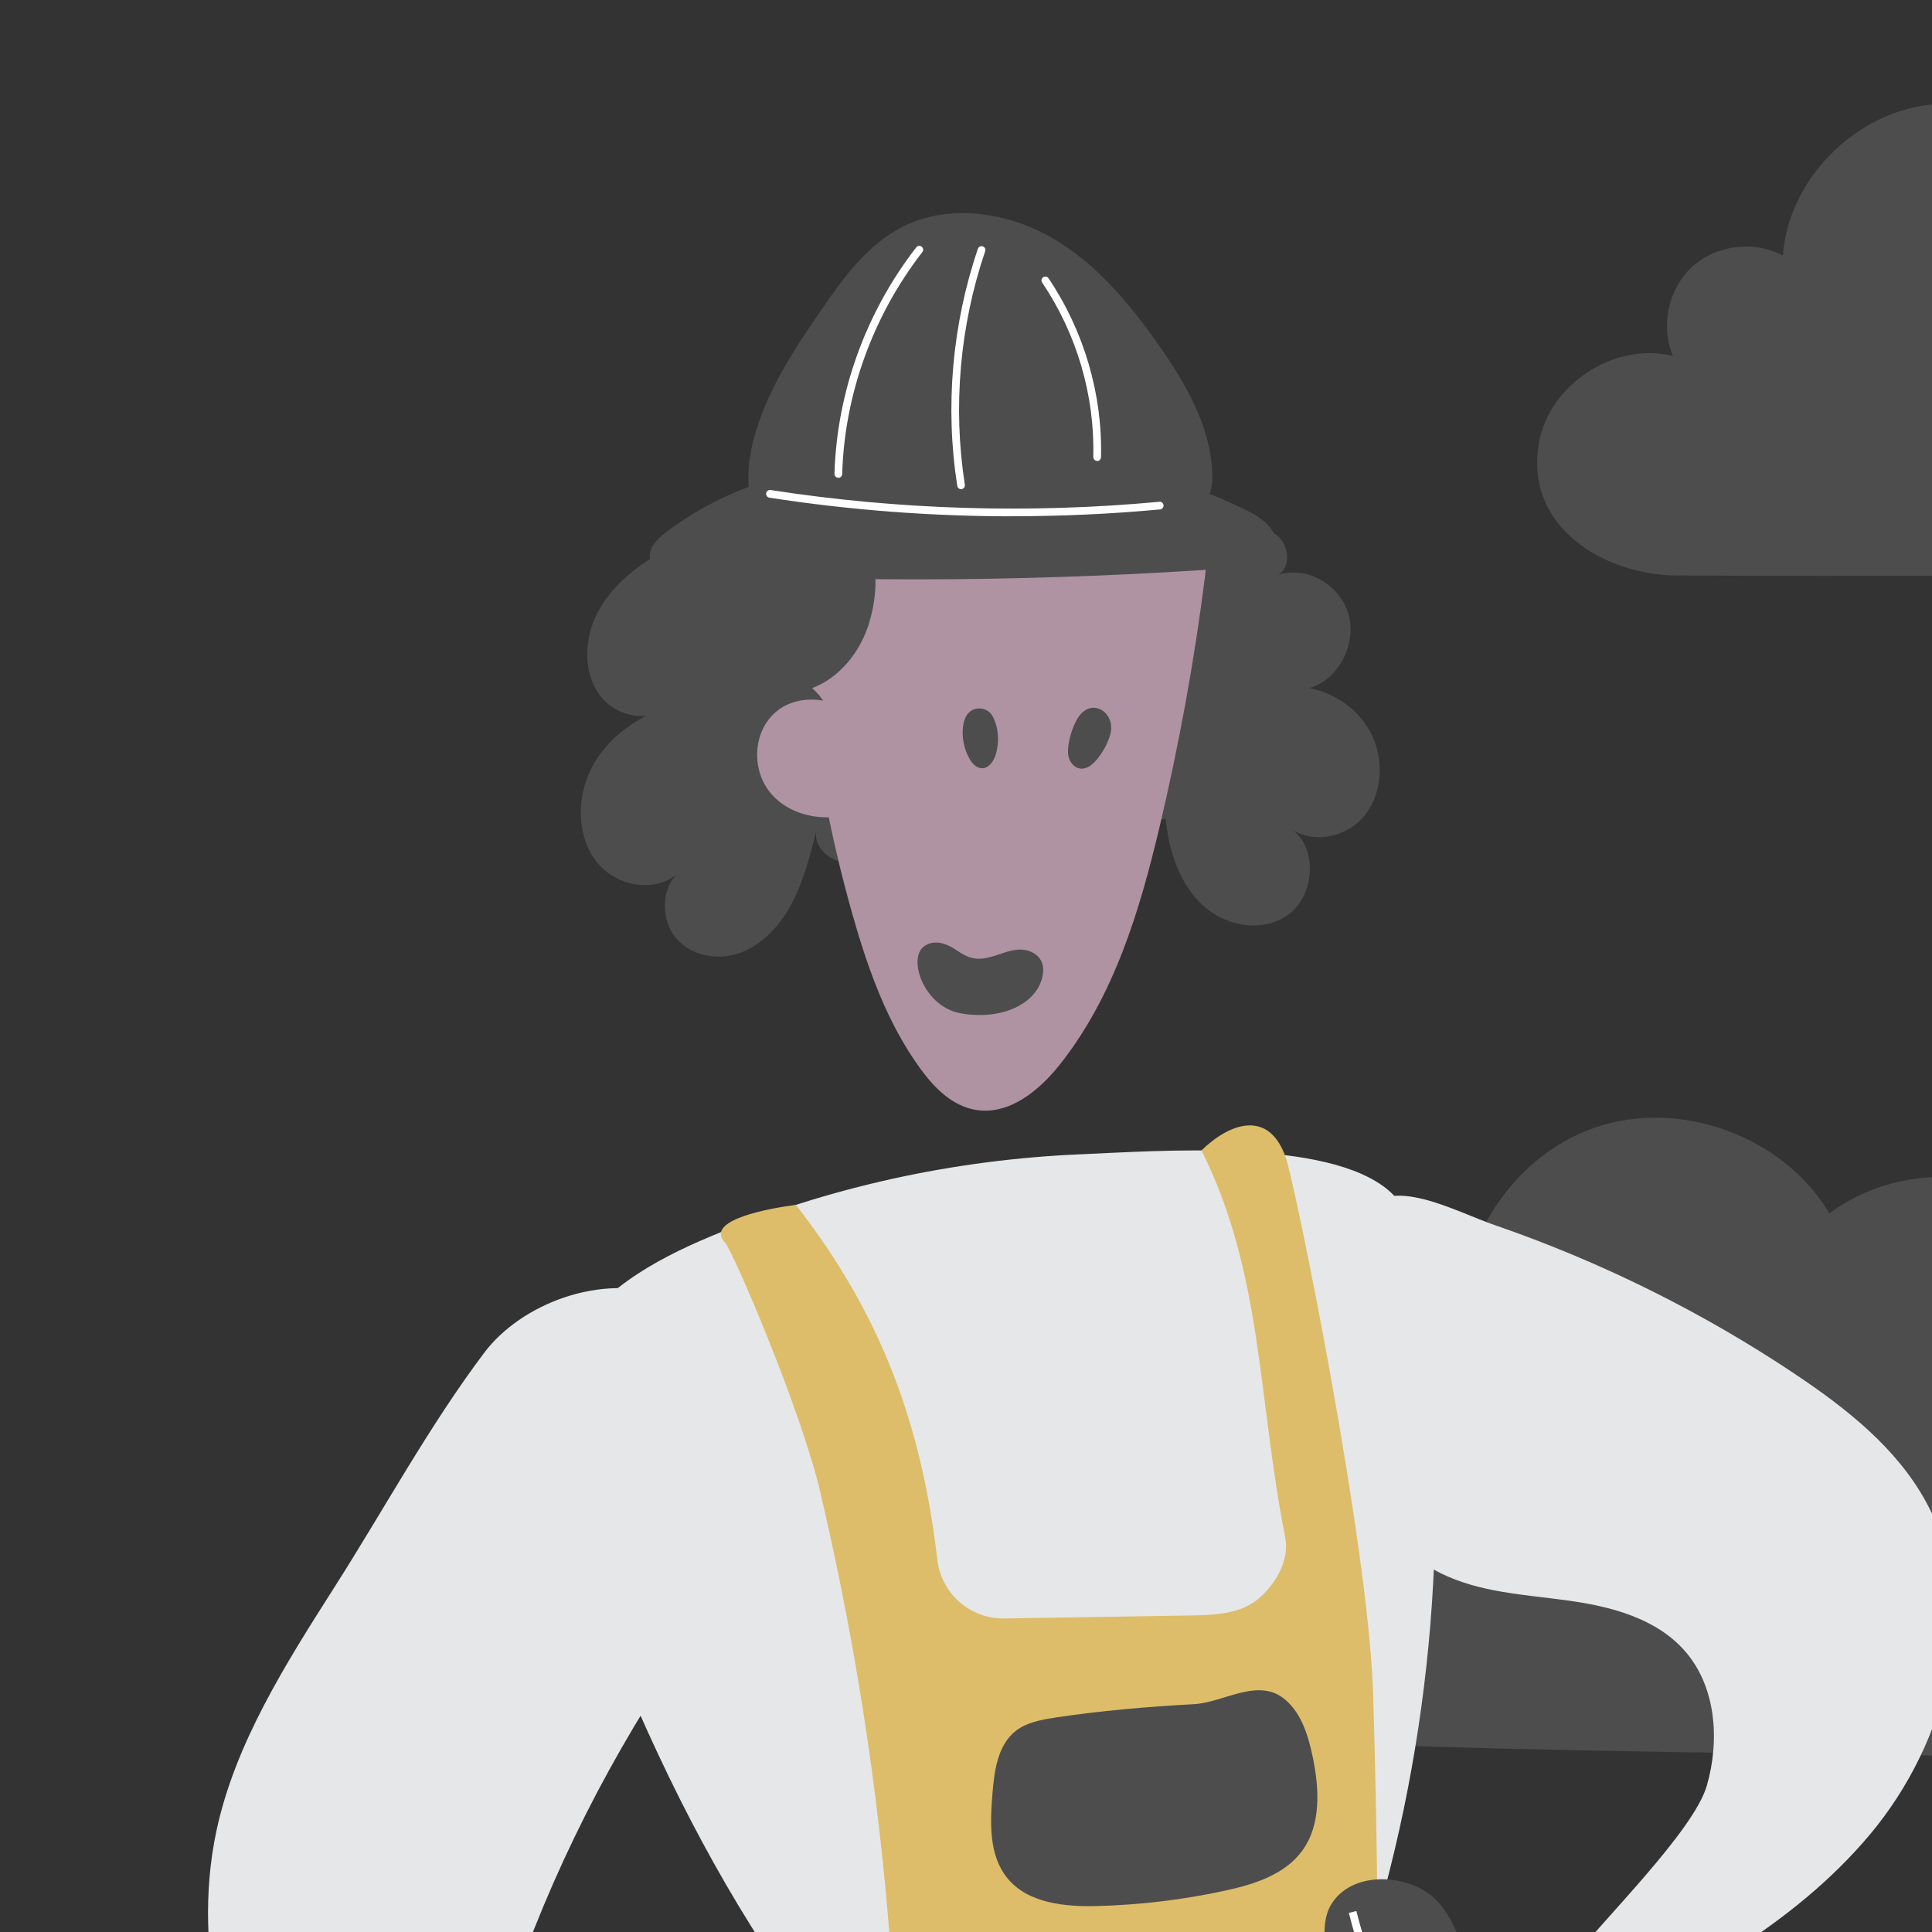 <svg transform="scale(2)" id="_0780_Construction_Worker" xmlns="http://www.w3.org/2000/svg" viewBox="0 0 500 500" class="show_show__wrapper__graphic__5Waiy "><rect x="0" y="0" width="500" height="500" fill="#333333" stroke="none"/><title>React</title><defs><style>.cls-1{fill:#eedeb5;}.cls-2{fill:#fff;}.cls-3{fill:#DDBD6A;}.cls-4{fill:#4d4d4d;}.cls-5{fill:#af93a2;}.cls-6{fill:#4d4d4d;}.cls-7{fill:#e6e7e8;}.cls-8{fill:#bcbec0;}</style></defs><g id="clouds"><path class="cls-4" d="M199.13,57.32c1.34-7.61,9.84-13.13,17.35-11.26-1.65-3.86-.6-8.72,2.5-11.55,3.11-2.83,8.04-3.43,11.73-1.43,.74-10.52,10.47-19.61,21.02-19.65,10.55-.03,20.33,9,21.14,19.52,6.7-1.21,13.84,4.19,14.49,10.96,3.5-4.38,10.54-4.47,15.27-1.46,4.72,3.01,7.5,8.29,9.36,13.58,1.64,4.66,2.53,10.42-.81,14.07-4.92,5.38-13.64,4.37-20.92,4.37-24.43,0-48.86,.13-73.28,0-9.37-.05-19.77-6.25-17.84-17.16Z"></path><path class="cls-4" d="M446.07,212.44c-3.48-7.62-11.75-12.78-20.12-12.55,3.3-9.49-.28-20.94-8.39-26.86-8.11-5.93-20.1-5.85-28.14,.17-2.96-11.23-12.73-20.18-24.02-22.9-11.14-2.68-23.35,.48-32.32,7.63-4.51-11.04-13.85-20.2-25.35-23.53-17.48-5.05-37.94,3.97-46,20.28-7.9-3.89-17.95-2.95-25,2.33-5.99-10.04-19.42-14.92-30.46-11.06-11.04,3.85-18.52,16.02-16.96,27.61-11.05-.36-21.47,9.27-21.97,20.32-7.21-.79-14.69,3.57-17.55,10.24-2.86,6.67-.87,15.09,4.67,19.78,5.54,4.68,303.27,3.92,303.27,3.92,1.78,0,3.5-.7,5.25-1.04,.66-8.58-8.53-16.38-16.9-14.34Z"></path><path class="cls-4" d="M449.8,101.35c-.87-4.92-6.36-8.48-11.2-7.27,1.07-2.49,.39-5.63-1.62-7.46-2.01-1.83-5.19-2.21-7.57-.92-.48-6.79-6.76-12.67-13.57-12.69-6.81-.02-13.13,5.81-13.65,12.6-4.32-.78-8.93,2.7-9.36,7.08-2.26-2.83-6.81-2.89-9.86-.94-3.05,1.95-4.84,5.36-6.04,8.77-1.06,3.01-1.63,6.73,.52,9.09,3.18,3.47,8.8,2.82,13.51,2.82,15.77,0,31.55,.08,47.32,0,6.05-.03,12.76-4.03,11.52-11.08Z"></path></g><g id="ground"><path class="cls-7" d="M123.74,424.48c-29.91-8.27-63.33-2.76-89,14.68-4.37,2.97-8.9,6.95-9.14,12.23-.42,9.2,11.33,13.24,20.48,14.2,64.89,6.8,130.49,2.95,195.49,8.67,40.28,3.55,80.25,10.77,120.67,12.1,40.41,1.33,82.12-3.62,117.67-22.89,7.57-4.1,15.78-10.77,14.62-19.31-1.39-10.19-14.3-13.47-24.55-14.37-27-2.37-54-4.74-81.01-7.11-15.02-1.32-30.73-2.53-44.64,3.28-11.8-3.69-25.13-2.18-35.81,4.06-.66,.39-19.64-10.14-22.16-10.98-7.85-2.63-16.05-4.2-24.31-4.71-15.22-.94-30.06,3.29-45.26,2.89-33.07-.88-61.64-9.21-93.06,7.26Z"></path></g><g id="character"><path class="cls-6" d="M83.95,72.44c-2.82,1.84-5.45,4.23-6.9,7.39-1.45,3.15-1.52,7.17,.46,9.99,1.97,2.82,6.19,3.83,8.78,1.65-3.88,1.36-7.54,3.88-9.59,7.62-2.05,3.74-2.18,8.78,.32,12.2,2.5,3.42,7.77,4.43,10.85,1.59-2.41,1.99-2.39,6.25-.31,8.61,2.09,2.36,5.65,2.85,8.51,1.7,2.86-1.15,5.06-3.69,6.52-6.54s2.25-6,3.03-9.12c-.36,2.35,2.18,4.32,4.42,4.03,2.24-.29,4.03-2.11,5.34-4.05,2.23-3.3,3.6-7.24,3.9-11.28,3.39,2.33,7.03,4.48,11.04,5.09,4.01,.61,8.47-.58,10.98-3.94-.16,5.06,4.84,9.55,9.55,8.57,.36,4.23,1.84,8.55,4.91,11.3,3.07,2.75,7.93,3.49,11.15,.95,3.23-2.54,3.59-8.53,.24-10.88,2.95,1.91,7.15,1.01,9.41-1.77,2.26-2.77,2.56-7.02,1.02-10.3-1.54-3.28-4.71-5.54-8.11-6.22,3.7-1.07,6.11-5.64,5.03-9.52-1.09-3.88-5.47-6.34-9.12-5.12,1.66-.89,1.45-3.72,.02-4.98-1.43-1.26-3.47-1.35-5.32-1.23-5.05,.33-10.03,1.77-14.53,4.2-.33-2.31-2.31-4.04-4.44-4.68-2.13-.64-4.39-.41-6.59-.17-8.63,.93-16.92,2.42-25.48,.62-8.56-1.81-17.6-.59-25.1,4.3Z"></path><path class="cls-5" d="M110.35,118.48c1.98,6.94,4.44,13.88,8.73,19.79,1.78,2.45,4.11,4.84,7.18,5.35,4.33,.72,8.25-2.53,10.9-5.89,7-8.84,10.3-19.83,12.87-30.66,2.55-10.75,4.53-21.62,5.91-32.57,.24-1.92,.4-4.09-.89-5.58-1.16-1.33-3.12-1.68-4.91-1.95-11.98-1.76-24.05-3.52-36.16-3.18-3.1,.09-6.45,.41-8.76,2.39-2.88,2.47-3.55,7.15-2.6,10.59,1.06,3.87,1.56,7.39,1.96,11.44,1.02,10.22,2.95,20.36,5.77,30.27Z"></path><path class="cls-6" d="M125.1,92.54c-.31,.48-.44,1.05-.5,1.61-.13,1.36,.15,2.75,.81,3.96,.35,.64,.91,1.29,1.65,1.3,.87,.01,1.47-.84,1.74-1.63,.53-1.56,.46-3.63-.36-5.11-.7-1.25-2.53-1.38-3.35-.12Z"></path><path class="cls-6" d="M139.29,93.22c-.51,.97-.85,2.03-1.02,3.11-.1,.65-.13,1.32,.11,1.93s.8,1.14,1.47,1.2c.82,.07,1.52-.52,2.04-1.13,.75-.89,1.33-1.92,1.7-3.01,1.08-3.17-2.58-5.41-4.3-2.1Z"></path><path class="cls-6" d="M118.95,123.26c.23-.59,.88-1.14,1.76-1.27,1.04-.15,2.04,.32,2.82,.81,.78,.49,1.54,1.07,2.58,1.22,2.23,.33,4.28-1.45,6.5-1.1,.95,.15,1.69,.69,2.05,1.3s.38,1.3,.27,1.95c-.64,3.74-5.39,5.94-10.72,4.93-3.94-.75-6.22-5.38-5.26-7.84Z"></path><path class="cls-6" d="M112.48,80.56c-1.19,3.98-4.01,7.22-7.39,8.48,2.29,2.01,3.57,5.53,3.24,8.89s-2.27,6.43-4.88,7.75c1.08,3.88,.77,8.46-1.39,11.63s-6.31,4.43-9.2,2.24c-3-2.28-3.74-7.06-3.97-11.29-.5-9.19,.14-18.77,3.81-26.87,2.68-5.9,7.24-10.92,12.68-12.92,6.91-2.54,9.34,4.59,7.1,12.08Z"></path><path class="cls-4" d="M86.06,68.96c-1.14,.88-2.35,2.18-1.87,3.51,.48,1.32,2.26,1.62,3.72,1.7,23.89,1.26,47.86,1.03,71.72-.68,2.2-.16,4.94-.75,5.4-2.82,.46-2.06-1.77-3.69-3.73-4.64-9.44-4.59-19.85-7.29-30.4-8.02-10.27-.71-19.38,1.11-29.17,3.5-5.7,1.39-11.09,3.94-15.68,7.46Z"></path><path class="cls-4" d="M99.14,52.21c1.82-4.28,4.44-8.18,7.09-12.04,2.95-4.29,6.16-8.75,10.97-11.02,5.93-2.8,13.27-1.63,18.93,1.63,5.66,3.27,9.91,8.36,13.62,13.6,3.61,5.1,6.92,10.75,7.12,16.91,.05,1.43-.17,3.04-1.33,3.94-.97,.76-2.32,.8-3.57,.79-9.13-.12-18.15-1.89-27.23-2.81-7.11-.72-14.42-.9-21.44,.65-3.08,.68-6.25,2.84-6.45-1.34-.17-3.47,.93-7.13,2.28-10.31Z"></path><path class="cls-2" d="M131.03,66.81c-10.53,0-21.06-.8-31.47-2.41-.27-.04-.46-.3-.42-.57s.3-.46,.57-.42c16.63,2.57,33.55,3.08,50.31,1.52,.27-.03,.52,.18,.54,.45s-.18,.52-.45,.54c-6.35,.59-12.72,.88-19.09,.88Z"></path><path class="cls-2" d="M108.48,61.82h-.01c-.28,0-.49-.24-.49-.51,.3-10.48,4.05-20.89,10.58-29.3,.17-.22,.48-.26,.7-.09,.22,.17,.26,.48,.09,.7-6.4,8.25-10.08,18.45-10.37,28.72,0,.27-.23,.49-.5,.49Z"></path><path class="cls-2" d="M124.36,63.3c-.24,0-.45-.18-.49-.42-1.6-10.24-.67-20.85,2.67-30.69,.09-.26,.37-.4,.63-.31,.26,.09,.4,.37,.31,.63-3.29,9.69-4.2,20.14-2.63,30.21,.04,.27-.14,.53-.42,.57-.03,0-.05,0-.08,0Z"></path><path class="cls-2" d="M141.97,59.64h-.01c-.28,0-.49-.24-.49-.51,.21-7.91-2.13-15.93-6.62-22.57-.15-.23-.09-.54,.14-.69,.23-.15,.54-.09,.69,.14,4.59,6.82,7,15.04,6.79,23.16,0,.27-.23,.49-.5,.49Z"></path><path class="cls-5" d="M111.16,93.79c-1.91-3.54-7.56-4.34-10.7-1.72-3.14,2.62-3.28,7.75-.56,10.77,2.72,3.02,7.69,3.74,11.42,1.97"></path><path class="cls-5" d="M180.56,267.15c-5.82,7.41-7,17.82-2.36,25.89,4.63,8.08,15.12,13.17,24.95,11.61,5.81-.92,11.48-4.44,12.99-9.64,1.51-5.21-2.72-11.59-8.62-11.54,2.01,.99,4.87,.01,5.68-1.95,.8-1.96-.64-4.41-2.88-4.88-1.21-.25-2.52,.01-3.7-.35-2.67-.82-3.07-4.26-1.93-6.62,1.65-3.39,5.42-6.14,4.13-10.22-.97-3.06-3.26-3.78-6.51-3.73-8.24,.13-17.1,5.49-21.76,11.42Z"></path><path class="cls-7" d="M92.02,159.96c-7.45,3.12-15.09,7.35-18.67,14.59-4.43,8.96-1.37,19.68,2.1,29.06,11.63,31.47,28.02,62.57,54.82,82.75,5.04,3.79,10.86,7.3,17.16,7.01,10.67-.49,17.65-11.16,21.96-20.93,11.56-26.22,17.08-55.03,16.27-83.66-.24-8.53,1.18-28.61-5.95-34.72-7.96-6.83-30.02-5.11-39.8-4.7-16.42,.69-32.73,4.24-47.89,10.6Z"></path><path class="cls-3" d="M106.2,193.33c20.28,86.5,5.08,153.86-1.89,226.13,4.42,2.56,8.22,2.04,11.55-.83,2.39-24.91,4.78-49.82,7.17-74.73,1.4-14.57,3.51-30.67,16.44-39.1,3.43-2.24,7.69-3.1,11.6-1.86,8.02,2.54,9.13,11.07,9.45,18.39,1.38,32.42-.55,64.99-5.77,97.02,7.43,2.2,13.68,.64,19-.51,2.57-66.34,5.98-132.32,3.93-198.67-.6-19.39-10.03-65.69-11.29-69.35-2.17-6.28-7.2-4.57-10.92-.96,7.94,15.87,7.25,31.94,10.84,50.11,.57,2.91-1.24,6.05-3.52,7.95-2.33,1.93-5.62,2.07-8.64,2.12l-24.2,.39c-4.41,.07-8.15-3.22-8.66-7.6-2.02-17.25-7.11-31.56-18.3-45.92-3,.39-12.02,1.88-9.16,4.91,.98,1.04,9.78,21.4,12.38,32.5Z"></path><path class="cls-1" d="M113.62,278.82c3.18,1.5,6.92,.66,10.33-.19,13.99-3.52,27.98-7.04,41.98-10.56,4.18-1.05,8.57-2.21,11.68-5.2s4.31-8.43,1.37-11.59c-14.43,4.01-28.81,8.18-43.15,12.5-7.07,2.13-14.17,4.23-21.19,6.5-4.33,1.4-6.91,5.77-1.02,8.54Z"></path><path class="cls-4" d="M103.69,290.19c.77,1.49,1.66,3,3.06,3.93,2.11,1.41,4.87,1.2,7.4,.93,2.43-.26,4.9-.53,7.17-1.46,2.26-.93,4.33-2.62,5.14-4.93,1.47-4.17-1.45-8.45-2.64-12.71-1.09-3.9-.86-8.45-3.58-11.44-4.83-5.31-16.7-1.97-20.36,3.41-3.94,5.8,1.06,16.9,3.81,22.26Z"></path><path class="cls-4" d="M127.27,272.92c1.26,4.18,3.67,8.17,7.36,10.5,3.69,2.33,8.78,2.69,12.35,.18,1.38-.97,2.5-2.36,2.95-3.99,.43-1.59,.2-3.28-.16-4.89-.99-4.38-2.91-8.48-4.82-12.54-1.24-2.64-2.8-5.57-5.62-6.34-2.7-.74-10.69,2.16-12.52,4.23-2.48,2.81-.55,9.45,.47,12.85Z"></path><path class="cls-4" d="M173.1,261.21c.48,4.47,2.16,9.52,6.39,11.06,3,1.09,6.53-.08,8.71-2.42s3.1-5.64,3.06-8.83c-.04-3.19-.96-6.31-2.09-9.3-.81-2.15-1.78-4.32-3.41-5.94-3.37-3.33-10.88-3.87-13.57,.76-2.09,3.6,.5,10.8,.92,14.66Z"></path><path class="cls-6" d="M136.48,222.27c-1.77,.27-3.61,.6-5.02,1.69-2.37,1.84-2.8,5.19-3.04,8.18-.3,3.75-.47,7.9,1.89,10.84,2.66,3.32,7.48,3.77,11.72,3.66,5.53-.15,11.05-.81,16.45-1.98,3.75-.81,7.72-2.05,10-5.14,2.52-3.42,2.24-8.13,1.36-12.29-.56-2.64-1.4-5.39-3.41-7.19-3.51-3.14-7.99,.27-11.95,.48-6.03,.33-12.03,.84-18.01,1.74Z"></path><path class="cls-7" d="M86.29,167.73c6.78,2.45,11.3,8.39,12.59,14.62,1.29,6.23-.3,12.68-3.06,18.54-2.76,5.86-6.65,11.27-10.22,16.8-19.2,29.72-29.28,63.75-28.97,97.76-1.62,1.55-4.7,1.26-6.57-.06-1.88-1.32-2.84-3.34-3.72-5.28-3.81-8.41-7.37-16.9-10.66-25.47-5.93-15.4-11.07-31.74-7.68-47.7,2.4-11.28,8.9-21.55,15.31-31.61,6.39-10.02,12.15-20.71,19.36-30.3,4.76-6.32,15.18-10.36,23.63-7.31Z"></path><path class="cls-7" d="M232.36,177.86c6.6,4.42,13.07,9.52,16.87,16.49,7.41,13.57,2.68,31.17-7.25,43.02-9.92,11.85-24.06,19.21-37.8,26.28-2.9-1.47-6.62-2.25-.66-10.14,3.7-4.9,15.66-16.56,17.35-22.47,1.69-5.9,1.19-12.81-2.86-17.42-3.72-4.23-9.6-5.76-15.18-6.52-5.58-.77-11.38-1.03-16.43-3.54-8.3-4.12-12.79-13.67-13.42-22.92-.45-6.65,.03-17.55,3.43-23.5,3.09-5.38,11.94-.35,16.96,1.37,13.75,4.74,26.9,11.25,38.98,19.34Z"></path><path class="cls-4" d="M98.29,401.26l-2.11,27.34c-4.67,1.04-9.64,2.23-12.43,6.51-1.26,1.93-1.64,4.37-.78,6.51,1.42,3.5,4.89,4,8.04,4.29,6.92,.62,13.87,.83,20.82,.62,5.32-.16,11.39-.96,14.41-5.34,2.16-3.12,2.12-7.21,1.96-11-.25-6.28-.6-12.55-1.03-18.82-.31-4.5,.37-11.13-2.01-15.17-3.51-5.95-13.1-5.16-20.34-3.06-3.65,1.06-6.23,4.33-6.52,8.13Z"></path><path class="cls-4" d="M159.72,389.66c-2.76,.06-5.74,.43-7.77,2.3-2.03,1.86-2.64,4.77-3.12,7.48-2.03,11.55-3.47,23.21-4.31,34.91-.27,3.77-.36,7.94,2.04,10.86,2.05,2.49,5.41,3.43,8.59,3.99,8.7,1.52,17.71,1.21,26.28-.93,2.58-.64,5.21-1.5,7.14-3.33s2.94-4.87,1.71-7.22c-1.29-2.48-4.51-3.42-5.93-5.83-1-1.7-.92-3.8-.81-5.77,.33-5.84,.66-11.69,.99-17.53,.22-3.81,1.76-9.75-.74-13.1-4.2-5.65-17.99-5.83-24.08-5.83Z"></path><path class="cls-3" d="M77.3,320.34c5.51-.77,11.92-.22,15.35,5.07,2.04,3.15,2.57,7.35,2.8,11.36,.48,8.22,.05,16.51-1.27,24.59-.64,3.89-5.29,3.95-5.96,.06-1.03-5.92-.88-12.15,.57-17.97,.74-2.97,.89-6.15,.18-9.13-2.19-9.28-9.51-8.32-15.36-6.86-9.9,2.47-20.09,5.08-27.48,14.54-3.43,4.4-5.34,10.31-5.33,16.37,0,3.38-1.42,8.4-3.99,4.01-1.06-1.81-.46-7.63-.31-9.82,.35-5.38,1.86-8.78,5.08-12.46,9.57-10.98,22.71-17.93,35.72-19.76Z"></path><path class="cls-1" d="M97.06,352.46c4.9,.03,10.18,.29,14.02,3.34,3.9,3.1,5.33,8.3,6.53,13.14,.93,3.73,1.82,7.83,.15,11.3-2.29,4.74-8.22,6.19-13.41,7.05-29.16,4.86-58.56,8.29-88.05,10.29-2.72,.18-5.68,.29-7.89-1.31-2.94-2.13-3.3-6.34-2.92-9.95,.84-7.84,4.12-16.57,9.59-22.42,4.95-5.29,14.59-5.36,21.36-6.5,20.02-3.39,40.32-5.04,60.62-4.92Z"></path><path class="cls-2" d="M45.27,379.61c-3.34,0-6.6-.08-9.82-.25-3.69-.19-7.56-.54-10.79-2.48-3.1-1.86-5.71-5.93-4.44-9.8l.95,.31c-1.11,3.37,1.24,6.96,4.01,8.63,3.04,1.83,6.77,2.16,10.33,2.34,15.16,.78,31.39-.27,51.09-3.3,4.95-.76,9.72-1.66,13.55-4.27,3.64-2.48,6.59-7.37,5.2-11.91l.96-.29c1.53,5.01-1.66,10.35-5.6,13.03-4,2.73-8.89,3.66-13.96,4.44-15.59,2.4-29.02,3.55-41.47,3.56Z"></path><path class="cls-4" d="M56.67,379.16c.02,1.74,.45,3.59,1.73,4.78,1.64,1.54,4.15,1.56,6.4,1.5,2.54-.07,5.4-.29,7.06-2.22,1.43-1.66,1.48-4.07,1.46-6.26-.11-12.32-16.74-7.92-16.65,2.19Z"></path><path class="cls-2" d="M109.88,280.57c-1.96,0-4-.71-5.63-2.07-2.32-1.93-3.86-5.04-4.34-8.76l.99-.13c.45,3.47,1.86,6.35,3.99,8.12,2.47,2.06,5.99,2.44,8.35,.89,1.75-1.14,2.95-3.38,3.21-5.99,.24-2.42-.26-4.88-.74-7.26l.98-.2c.49,2.45,1.01,4.98,.75,7.55-.29,2.95-1.62,5.4-3.66,6.73-1.14,.74-2.5,1.11-3.91,1.11Z"></path><path class="cls-2" d="M135.04,272.36c-.99,0-1.97-.21-2.86-.65-2.9-1.42-4.47-5.08-3.49-8.16l.95,.3c-.83,2.63,.51,5.75,2.98,6.96,2.47,1.21,5.76,.36,7.33-1.91,1.57-2.26,1.21-5.64-.79-7.53l.69-.73c2.35,2.21,2.77,6.17,.93,8.83-1.27,1.84-3.51,2.88-5.72,2.88Z"></path><path class="cls-2" d="M182.9,257.52c-2.07,0-4.21-1.19-5.67-3.2-1.47-2.04-2.12-4.56-2.69-6.79l.97-.25c.58,2.25,1.17,4.57,2.53,6.45,1.2,1.65,3.4,3.13,5.63,2.72,1.08-.2,2.12-1.02,2.64-2.1,.43-.88,.44-1.78,.05-2.52l.88-.47c.54,1.01,.53,2.26-.03,3.43-.66,1.38-1.95,2.39-3.35,2.65-.31,.06-.63,.09-.95,.09Z"></path><path class="cls-2" d="M118.48,435.19c-5.85-3.87-12.92-5.67-19.91-5.07l-.09-1c7.21-.62,14.51,1.23,20.54,5.23l-.55,.83Z"></path><path class="cls-2" d="M152.3,438.45l1.29-1.43c6.64-7.32,17.85-10.31,27.25-7.27l-.31,.95c-8.56-2.77-18.67-.34-25.15,5.9l.24,.72-3.33,1.13Z"></path><path class="cls-5" d="M71.84,305.06c2.73-.93,5.66-1.83,8.45-1.09,2.91,.77,5.11,3.25,6.32,6.01,1.2,2.76,1.55,5.79,1.89,8.78,.38,3.37,.69,7.04-1.14,9.89-1.83,2.85-6.75,3.76-8.43,.82,.94,4.98,.97,10.36-1.33,14.88-2.3,4.52-7.37,7.89-12.36,6.98s-8.67-7.04-6.17-11.46c-4.22,2.53-10.05,1.55-13.62-1.83-3.57-3.38-4.92-8.75-3.97-13.57,2.64-13.44,19.37-15.67,30.35-19.41Z"></path><path class="cls-2" d="M194.99,295.22l-.56-.83c6.01-4.04,9.33-11.84,8.09-18.97l.98-.17c1.31,7.51-2.19,15.72-8.51,19.97Z"></path><path class="cls-2" d="M206.53,286.53c-2.05,0-4.1-.65-5.77-1.88l.59-.81c2.07,1.52,4.79,2.05,7.28,1.42l.25,.97c-.77,.2-1.56,.29-2.35,.29Z"></path><path class="cls-2" d="M58.16,340.48l-.94-.34c2.16-6.07,3.58-12.41,4.2-18.83l1,.1c-.63,6.5-2.06,12.92-4.25,19.07Z"></path></g><g id="shovel"><path class="cls-7" d="M487.89,318.59c-1.43-1.64-3.48-2.61-5.5-3.44-5.02-2.07-10.36-3.62-15.79-3.54-5.43,.08-10.99,1.97-14.71,5.92-3.72,3.96-5.22,10.15-2.9,15.06,2.32,4.91,8.78,7.69,13.64,5.28-3.22,13.57-7.03,27.01-11.41,40.25-3.87,11.71-8.43,23.09-12.94,34.56-1,2.55-2.49,10.93,3.7,9.28,3-.8,6.05-13.03,7.2-16,4.39-11.41,8.34-22.99,11.83-34.71,1.72-5.78,3.33-11.6,4.82-17.44,.61-2.37,5.38-15.45,4.05-17.15,2.7,3.45,7.98,4.21,11.95,2.35,3.97-1.86,6.64-5.86,7.73-10.11,.9-3.52,.72-7.59-1.67-10.33Zm-12.73,11.37c-3.03-.17-6.06-.34-9.09-.51-1.8-.1-3.65-.21-5.31-.92-1.66-.71-3.13-2.14-3.37-3.93-.25-1.93,1.01-3.82,2.7-4.79,1.69-.96,3.71-1.15,5.65-1.06,4.24,.19,11.06,1.87,14.29,4.92,4.25,4.01-.36,6.54-4.87,6.29Z"></path><path class="cls-8" d="M427.97,408.5c-2.92-.17-6.11-.14-8.41,1.67-1.94,1.52-2.84,3.98-3.55,6.34-3.13,10.27-4.58,21.06-4.26,31.8,9.09,.46,18.18,.91,27.27,1.37,3.13,.16,6.33,.31,9.32-.63,8.63-2.7,20.86-22.37,15.85-31.13-2.33-4.07-8.29-4.15-12.35-5.1-7.96-1.88-15.65-3.82-23.86-4.32Z"></path><path class="cls-7" d="M423.56,448.04c6.83-1.12,13.66-2.23,20.49-3.35,6.25-1.02,13.43-1.8,18.2,2.37,1.38,1.2,2.49,3.08,1.9,4.81-.72,2.1-3.36,2.69-5.57,2.91-15.54,1.53-31.27,1.06-46.69-1.39-3.87-.61-17.87-3.86-9.73-10.3,2.57-2.03,7.89-1,10.79-.34,2.25,.51,9.25,5.51,10.61,5.29Z"></path><path class="cls-2" d="M425.93,449.55c-.16,0-.32,0-.49-.01-3.23-.16-5.99-1.93-8.67-3.64-.81-.52-1.64-1.05-2.47-1.52-3.5-2.01-8.16-2.84-10.65-.16l-.73-.68c2.87-3.08,8.04-2.23,11.88-.02,.85,.48,1.69,1.02,2.51,1.55,2.57,1.64,5.22,3.34,8.18,3.48,2.19,.11,4.4-.66,6.53-1.4l.97-.34c10.01-3.41,21.21-3.96,31.51-1.55l-.23,.97c-10.12-2.37-21.12-1.82-30.96,1.53l-.96,.33c-2.07,.72-4.2,1.47-6.43,1.47Z"></path></g><g id="barrier"><path class="cls-5" d="M238.44,293.38c-3.74,1.05-4.47,5.96-4.48,9.84l-.27,133.23c0,.97,.09,1.94,.36,2.86,1.26,4.39,4.69,5.5,8.4,5.36,3.22-.13,5.77-2.78,5.85-6,1.08-41.39,1.05-82.84-.43-124.22-.19-5.27-.49-23.59-9.43-21.07Z"></path><path class="cls-5" d="M236.47,304.76c-1.96,.18-4.04,.41-5.57,1.63-2.69,2.14-2.31,6.86,.43,8.94,2.39,1.81,5.68,1.72,8.68,1.55,2.4-.14,4.79-.27,7.19-.41,1.05-.06,2.14-.13,3.06-.66,1.92-1.1,2.29-3.72,2.05-5.92-.49-4.53,.68-6.16-4.02-6.21-3.87-.04-7.95,.73-11.81,1.08Z"></path><path class="cls-5" d="M372.72,293.38c-3.74,1.05-4.47,5.96-4.48,9.84l-.27,133.23c0,.97,.09,1.94,.36,2.86,1.26,4.39,4.69,5.5,8.4,5.36,3.22-.13,5.77-2.78,5.85-6,1.08-41.39,1.05-82.84-.43-124.22-.19-5.27-.49-23.59-9.43-21.07Z"></path><path class="cls-5" d="M370.75,304.76c-1.96,.18-4.04,.41-5.57,1.63-2.69,2.14-2.31,6.86,.43,8.94,2.39,1.81,5.68,1.72,8.68,1.55,2.4-.14,4.79-.27,7.19-.41,1.05-.06,2.14-.13,3.06-.66,1.92-1.1,2.29-3.72,2.05-5.92-.49-4.53,.68-6.16-4.02-6.21-3.87-.04-7.95,.73-11.81,1.08Z"></path><path class="cls-4" d="M228.35,327.99c-1.74,3.14-1.76,6.92-1.73,10.51,.05,6.63,.1,13.27,.16,19.9,.02,3.07,.26,6.59,2.69,8.46,1.82,1.4,4.32,1.41,6.61,1.36,47.19-1.04,94.39-2.08,141.58-3.13,3.17-.07,6.67-.27,8.96-2.46,2.59-2.48,2.67-6.51,2.57-10.1-.17-6.13-.34-12.26-.51-18.39-.09-3.36-.33-7.07-2.7-9.45-2.49-2.51-6.43-2.65-9.96-2.63-40.11,.25-80.22,.66-120.32,1.41-5.66,.11-11.35,.42-17.01,.31-4.13-.08-8.06,.1-10.33,4.19Z"></path><path class="cls-4" d="M228.35,403.81c-1.74-1.34-1.76-2.95-1.73-4.48,.05-2.83,.1-5.65,.16-8.48,.02-1.31,.26-2.81,2.69-3.61,1.82-.6,4.32-.6,6.61-.58,47.19,.44,94.39,.89,141.58,1.33,3.17,.03,6.67,.11,8.96,1.05,2.59,1.05,2.67,2.78,2.57,4.3-.17,2.61-.34,5.22-.51,7.84-.09,1.43-.33,3.01-2.7,4.03-2.49,1.07-6.43,1.13-9.96,1.12-40.11-.11-80.22-.28-120.32-.6-5.66-.05-11.35-.18-17.01-.13-4.13,.03-8.06-.04-10.33-1.79Z"></path><path class="cls-1" d="M243.71,402.96c-.02,.22-.02,.46,.34,.69,.61,.39,1.92,.55,2.99,.63,5.2,.38,10.1,.25,14.93,.12,1.84-.05,3.74-.11,5.07-.47,1.82-.5,2.23-1.46,2.6-2.37,1.6-3.91,4.06-7.67,7.35-11.25,.37-.4,.58-.98-.61-1.34-.53-.16-1.17-.21-1.75-.24-2.68-.15-5.23-.09-7.75-.03-4.11,.09-8.21,.19-12.32,.28-1.28,.03-2.88-.03-3.71,.29-.86,.33-1.1,.97-1.5,1.42-2.17,2.44-3.73,5.02-4.66,7.69-.52,1.5-.85,3.04-.98,4.6Z"></path><path class="cls-1" d="M288.96,402.96c-.02,.22-.02,.46,.34,.69,.61,.39,1.92,.55,2.99,.63,5.2,.38,10.1,.25,14.93,.12,1.84-.05,3.74-.11,5.07-.47,1.82-.5,2.23-1.46,2.6-2.37,1.6-3.91,4.06-7.67,7.35-11.25,.37-.4,.58-.98-.61-1.34-.53-.16-1.17-.21-1.75-.24-2.68-.15-5.23-.09-7.75-.03-4.11,.09-8.21,.19-12.32,.28-1.28,.03-2.88-.03-3.71,.29-.86,.33-1.1,.97-1.5,1.42-2.17,2.44-3.73,5.02-4.66,7.69-.52,1.5-.85,3.04-.98,4.6Z"></path><path class="cls-1" d="M337.65,402.96c-.02,.22-.02,.46,.34,.69,.61,.39,1.92,.55,2.99,.63,5.2,.38,10.1,.25,14.93,.12,1.84-.05,3.74-.11,5.07-.47,1.82-.5,2.23-1.46,2.6-2.37,1.6-3.91,4.06-7.67,7.35-11.25,.37-.4,.58-.98-.61-1.34-.53-.16-1.17-.21-1.75-.24-2.68-.15-5.23-.09-7.75-.03-4.11,.09-8.21,.19-12.32,.28-1.28,.03-2.88-.03-3.71,.29-.86,.33-1.1,.97-1.5,1.42-2.17,2.44-3.73,5.02-4.66,7.69-.52,1.5-.85,3.04-.98,4.6Z"></path><path class="cls-1" d="M245.09,361.71c-.21,.56-.43,1.17-.27,1.76,.27,.99,1.43,1.39,2.43,1.59,4.87,.96,9.88,.63,14.83,.29,1.88-.13,3.84-.27,5.48-1.19,2.26-1.26,3.52-3.73,4.7-6.04,5.07-9.96,10.86-19.54,17.33-28.65,.73-1.03,1.45-2.5,.58-3.41-.39-.41-.98-.54-1.54-.62-2.55-.37-5.15-.23-7.72-.08-4.19,.24-8.38,.48-12.57,.72-1.3,.07-2.85-.07-3.96,.74-1.15,.84-1.96,2.47-2.76,3.61-4.33,6.21-8.17,12.77-11.48,19.58-1.85,3.82-3.54,7.73-5.05,11.7Z"></path><path class="cls-1" d="M290.35,360.88c-.21,.55-.43,1.15-.27,1.72,.27,.97,1.43,1.36,2.43,1.56,4.87,.94,9.88,.61,14.83,.29,1.88-.12,3.84-.27,5.48-1.17,2.26-1.23,3.52-3.64,4.7-5.9,5.07-9.73,10.86-19.09,17.33-28,.73-1,1.45-2.45,.58-3.34-.39-.4-.98-.52-1.54-.6-2.55-.37-5.15-.22-7.72-.08-4.19,.23-8.38,.47-12.57,.7-1.3,.07-2.85-.07-3.96,.72-1.15,.82-1.96,2.41-2.76,3.53-4.33,6.07-8.17,12.48-11.48,19.14-1.85,3.74-3.54,7.55-5.05,11.43Z"></path><path class="cls-1" d="M335.23,360.21c-.21,.54-.43,1.13-.27,1.68,.27,.95,1.43,1.34,2.43,1.53,4.87,.92,9.88,.6,14.83,.28,1.88-.12,3.84-.26,5.48-1.15,2.26-1.21,3.52-3.58,4.7-5.79,5.07-9.55,10.86-18.74,17.33-27.48,.73-.98,1.45-2.4,.58-3.27-.39-.39-.98-.51-1.54-.59-2.55-.36-5.15-.22-7.72-.08-4.19,.23-8.38,.46-12.57,.69-1.3,.07-2.85-.07-3.96,.71-1.15,.8-1.96,2.37-2.76,3.47-4.33,5.96-8.17,12.25-11.48,18.78-1.85,3.67-3.54,7.41-5.05,11.22Z"></path><path class="cls-7" d="M238.44,439.25c3.88-1.39,7.76-2.79,11.64-4.18,3.55-1.28,7.66-2.34,10.71,1.62,.88,1.15,1.66,2.97,1.44,4.72-.27,2.13-1.76,2.82-3.02,3.13-8.9,2.16-18.05,2.34-27.16,.53-2.29-.45-10.63-3.12-6.37-9.88,1.34-2.13,4.5-1.32,6.23-.78,1.34,.42,5.75,5.12,6.52,4.84Z"></path><path class="cls-2" d="M239.67,440.66s-.04,0-.06,0c-2-.03-3.76-1.72-5.47-3.35-.51-.49-1.02-.97-1.53-1.41-1.37-1.17-2.83-1.72-3.92-1.48-.78,.17-1.39,.75-1.83,1.7l-.91-.41c.56-1.24,1.44-2.03,2.52-2.27,1.41-.31,3.16,.31,4.79,1.7,.53,.45,1.05,.95,1.57,1.45,1.57,1.5,3.19,3.04,4.8,3.07,1.19,.04,2.31-.77,3.5-1.61l.55-.38c5.64-3.87,12.19-4.89,18.43-2.88l-.31,.95c-6.02-1.94-12.09-.99-17.56,2.75l-.54,.37c-1.25,.88-2.55,1.79-4.03,1.79Z"></path><path class="cls-7" d="M380.59,439.25c-3.88-1.39-7.76-2.79-11.64-4.18-3.55-1.28-7.66-2.34-10.71,1.62-.88,1.15-1.66,2.97-1.44,4.72,.27,2.13,1.76,2.82,3.02,3.13,8.9,2.16,18.05,2.34,27.16,.53,2.29-.45,10.63-3.12,6.37-9.88-1.34-2.13-4.5-1.32-6.23-.78-1.34,.42-5.75,5.12-6.52,4.84Z"></path><path class="cls-2" d="M379.36,440.66c-1.48,0-2.78-.91-4.03-1.79l-.53-.37c-5.46-3.74-11.53-4.7-17.56-2.75l-.31-.95c6.24-2.01,12.78-.99,18.43,2.88l.54,.38c1.13,.79,2.29,1.61,3.46,1.61,.01,0,.03,0,.04,0,1.61-.03,3.23-1.57,4.79-3.07,.52-.5,1.05-1,1.57-1.45,1.63-1.39,3.38-2.02,4.79-1.7,1.09,.24,1.96,1.02,2.52,2.27l-.91,.41c-.44-.96-1.05-1.53-1.83-1.7-1.09-.24-2.56,.31-3.92,1.48-.51,.44-1.02,.92-1.53,1.41-1.71,1.63-3.47,3.31-5.47,3.35-.02,0-.04,0-.06,0Z"></path></g></svg>